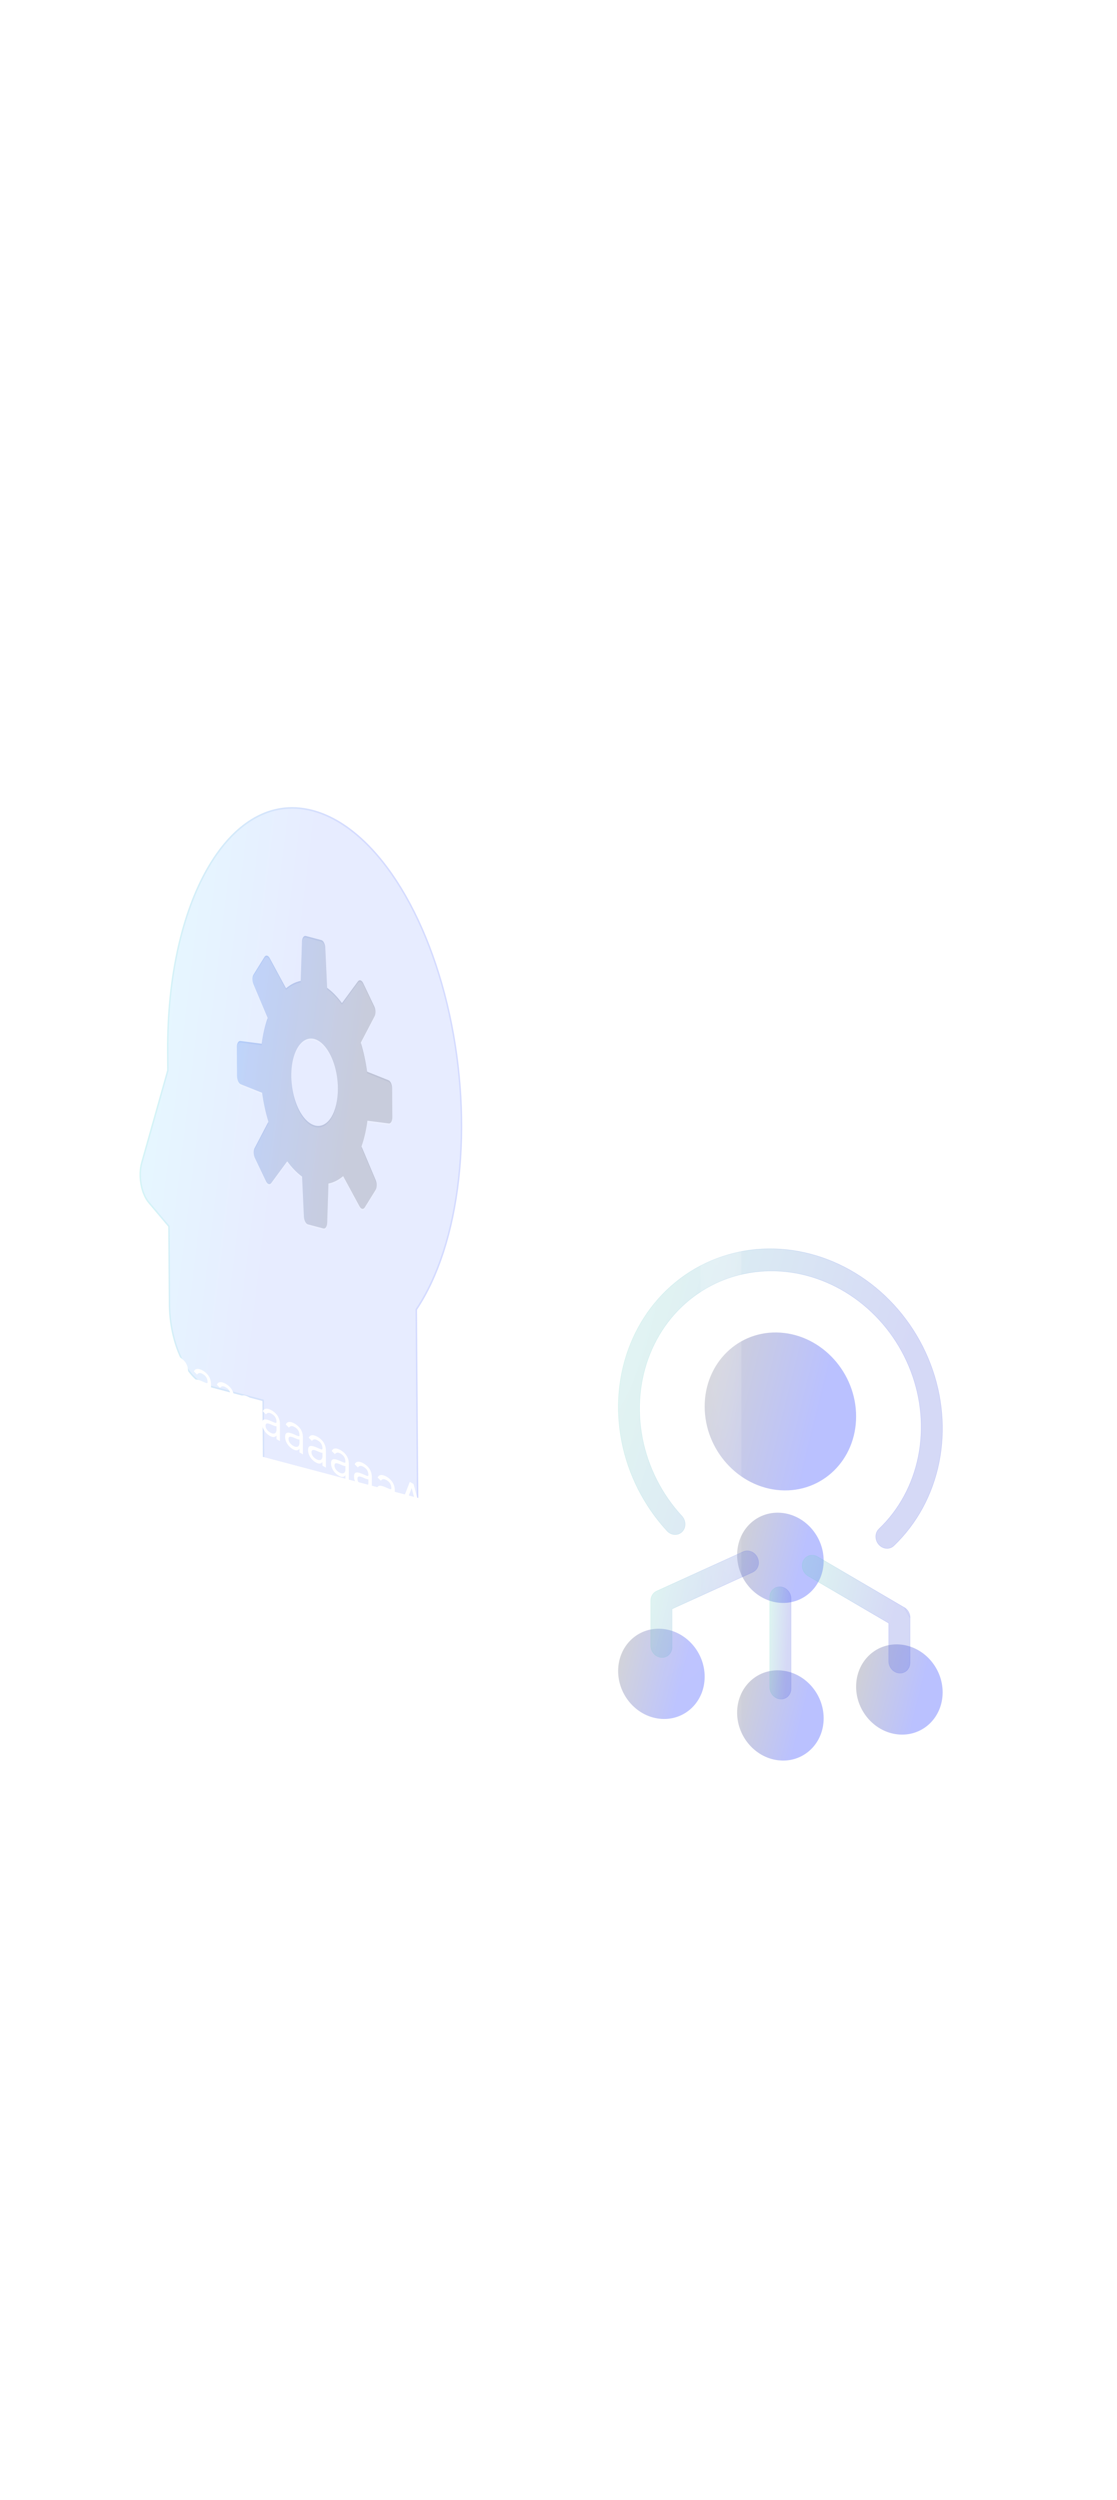 <svg width="353" height="790" viewBox="0 0 353 790" fill="none" xmlns="http://www.w3.org/2000/svg">
<g filter="url(#filter0_bi_9_723)">
<rect width="258.39" height="323.855" transform="matrix(0.866 0.5 -2.20305e-08 1 128.665 267.508)" fill="url(#paint0_radial_9_723)"/>
</g>
<g clip-path="url(#clip0_9_723)">
<path d="M246.623 470.929C259.839 471.798 270.552 461.352 270.552 447.596C270.552 433.841 259.839 421.986 246.623 421.117C233.407 420.248 222.694 430.695 222.694 444.45C222.694 458.205 233.407 470.061 246.623 470.929Z" fill="url(#paint1_linear_9_723)"/>
<path d="M246.623 506.51C254.175 507.007 260.297 501.037 260.297 493.177C260.297 485.317 254.175 478.542 246.623 478.046C239.071 477.549 232.949 483.519 232.949 491.379C232.949 499.239 239.071 506.014 246.623 506.51Z" fill="url(#paint2_linear_9_723)"/>
<path d="M246.623 556.323C254.175 556.819 260.297 550.85 260.297 542.989C260.297 535.129 254.175 528.355 246.623 527.858C239.071 527.362 232.949 533.331 232.949 541.191C232.949 549.052 239.071 555.826 246.623 556.323Z" fill="url(#paint3_linear_9_723)"/>
<path d="M209.02 543.176C216.572 543.673 222.694 537.703 222.694 529.843C222.694 521.983 216.572 515.208 209.02 514.712C201.468 514.215 195.346 520.185 195.346 528.045C195.346 535.905 201.468 542.68 209.02 543.176Z" fill="url(#paint4_linear_9_723)"/>
<path d="M284.226 548.12C291.778 548.617 297.9 542.647 297.9 534.787C297.9 526.927 291.778 520.152 284.226 519.656C276.674 519.16 270.552 525.129 270.552 532.989C270.552 540.849 276.674 547.624 284.226 548.12Z" fill="url(#paint5_linear_9_723)"/>
<g filter="url(#filter1_bi_9_723)">
<path d="M280.124 487.364C279.445 487.32 278.781 487.065 278.218 486.634C277.654 486.203 277.216 485.615 276.96 484.944C276.703 484.272 276.639 483.549 276.777 482.866C276.914 482.183 277.246 481.571 277.731 481.109C284.035 475.092 288.356 467.136 290.143 458.256C291.93 449.376 291.102 439.974 287.765 431.249C284.427 422.524 278.732 414.871 271.405 409.265C264.077 403.66 255.45 400.357 246.623 399.776C237.796 399.196 229.168 401.365 221.841 406.007C214.514 410.649 208.818 417.553 205.481 425.839C202.144 434.126 201.316 443.419 203.103 452.534C204.89 461.649 209.211 470.173 215.515 477.018C215.843 477.365 216.105 477.772 216.287 478.216C216.469 478.66 216.567 479.131 216.575 479.603C216.583 480.075 216.5 480.538 216.332 480.965C216.165 481.392 215.915 481.775 215.598 482.091C215.281 482.407 214.902 482.649 214.485 482.805C214.068 482.961 213.619 483.026 213.166 482.998C212.713 482.97 212.264 482.848 211.846 482.639C211.428 482.431 211.048 482.14 210.729 481.785C203.455 473.886 198.47 464.05 196.408 453.533C194.346 443.016 195.301 432.293 199.152 422.732C203.002 413.171 209.574 405.204 218.028 399.848C226.483 394.492 236.438 391.99 246.623 392.659C256.808 393.329 266.763 397.141 275.217 403.608C283.672 410.076 290.243 418.906 294.094 428.974C297.945 439.041 298.9 449.89 296.838 460.136C294.776 470.382 289.79 479.561 282.517 486.504C281.878 487.114 281.019 487.423 280.124 487.364Z" fill="#1D1D1D" fill-opacity="0.05"/>
<path d="M280.124 487.364C279.445 487.32 278.781 487.065 278.218 486.634C277.654 486.203 277.216 485.615 276.96 484.944C276.703 484.272 276.639 483.549 276.777 482.866C276.914 482.183 277.246 481.571 277.731 481.109C284.035 475.092 288.356 467.136 290.143 458.256C291.93 449.376 291.102 439.974 287.765 431.249C284.427 422.524 278.732 414.871 271.405 409.265C264.077 403.66 255.45 400.357 246.623 399.776C237.796 399.196 229.168 401.365 221.841 406.007C214.514 410.649 208.818 417.553 205.481 425.839C202.144 434.126 201.316 443.419 203.103 452.534C204.89 461.649 209.211 470.173 215.515 477.018C215.843 477.365 216.105 477.772 216.287 478.216C216.469 478.66 216.567 479.131 216.575 479.603C216.583 480.075 216.5 480.538 216.332 480.965C216.165 481.392 215.915 481.775 215.598 482.091C215.281 482.407 214.902 482.649 214.485 482.805C214.068 482.961 213.619 483.026 213.166 482.998C212.713 482.97 212.264 482.848 211.846 482.639C211.428 482.431 211.048 482.14 210.729 481.785C203.455 473.886 198.47 464.05 196.408 453.533C194.346 443.016 195.301 432.293 199.152 422.732C203.002 413.171 209.574 405.204 218.028 399.848C226.483 394.492 236.438 391.99 246.623 392.659C256.808 393.329 266.763 397.141 275.217 403.608C283.672 410.076 290.243 418.906 294.094 428.974C297.945 439.041 298.9 449.89 296.838 460.136C294.776 470.382 289.79 479.561 282.517 486.504C281.878 487.114 281.019 487.423 280.124 487.364Z" fill="url(#paint6_linear_9_723)" fill-opacity="0.2"/>
<path d="M215.465 477.068L215.466 477.069C215.787 477.409 216.044 477.807 216.222 478.242C216.4 478.676 216.496 479.138 216.503 479.6C216.511 480.062 216.43 480.515 216.266 480.933C216.102 481.351 215.857 481.726 215.547 482.035C215.236 482.345 214.866 482.582 214.457 482.735C214.049 482.887 213.61 482.951 213.166 482.924C212.723 482.896 212.283 482.776 211.873 482.572C211.464 482.368 211.092 482.084 210.78 481.736L210.779 481.735C203.515 473.847 198.537 464.025 196.478 453.523C194.419 443.02 195.373 432.312 199.218 422.764C203.063 413.217 209.625 405.261 218.068 399.913C226.511 394.564 236.452 392.065 246.623 392.734C256.794 393.402 266.735 397.209 275.177 403.667C283.62 410.126 290.183 418.944 294.028 428.997C297.873 439.051 298.827 449.884 296.768 460.116C294.709 470.348 289.73 479.515 282.467 486.448C281.841 487.045 281 487.347 280.124 487.29C279.459 487.246 278.809 486.997 278.258 486.575C277.706 486.153 277.277 485.577 277.026 484.92C276.774 484.263 276.712 483.555 276.846 482.886C276.981 482.217 277.306 481.618 277.781 481.165C284.095 475.138 288.423 467.17 290.213 458.276C292.003 449.381 291.173 439.964 287.831 431.225C284.488 422.486 278.784 414.82 271.445 409.206C264.105 403.592 255.464 400.283 246.623 399.702C237.781 399.121 229.14 401.293 221.801 405.943C214.462 410.592 208.758 417.507 205.415 425.807C202.072 434.107 201.243 443.415 203.033 452.544C204.823 461.674 209.151 470.211 215.465 477.068Z" stroke="url(#paint7_linear_9_723)" stroke-opacity="0.1" stroke-width="0.149"/>
</g>
<g filter="url(#filter2_bi_9_723)">
<path d="M246.623 534.974C245.716 534.915 244.847 534.483 244.206 533.773C243.565 533.064 243.205 532.135 243.205 531.192L243.205 502.727C243.205 501.784 243.565 500.902 244.206 500.277C244.847 499.652 245.716 499.334 246.623 499.394C247.53 499.454 248.399 499.886 249.04 500.595C249.681 501.304 250.042 502.233 250.042 503.177L250.042 531.641C250.042 532.585 249.681 533.466 249.04 534.091C248.399 534.716 247.53 535.034 246.623 534.974Z" fill="#1D1D1D" fill-opacity="0.05"/>
<path d="M246.623 534.974C245.716 534.915 244.847 534.483 244.206 533.773C243.565 533.064 243.205 532.135 243.205 531.192L243.205 502.727C243.205 501.784 243.565 500.902 244.206 500.277C244.847 499.652 245.716 499.334 246.623 499.394C247.53 499.454 248.399 499.886 249.04 500.595C249.681 501.304 250.042 502.233 250.042 503.177L250.042 531.641C250.042 532.585 249.681 533.466 249.04 534.091C248.399 534.716 247.53 535.034 246.623 534.974Z" fill="url(#paint8_linear_9_723)" fill-opacity="0.2"/>
<path d="M246.623 534.9C245.735 534.842 244.884 534.419 244.256 533.724C243.629 533.029 243.276 532.12 243.276 531.196L243.276 502.732C243.276 501.808 243.629 500.945 244.256 500.333C244.884 499.721 245.735 499.41 246.623 499.468C247.511 499.527 248.362 499.95 248.99 500.644C249.617 501.339 249.97 502.248 249.97 503.172L249.97 531.636C249.97 532.56 249.617 533.423 248.99 534.035C248.362 534.647 247.511 534.958 246.623 534.9Z" stroke="url(#paint9_linear_9_723)" stroke-opacity="0.1" stroke-width="0.149"/>
</g>
<g filter="url(#filter3_bi_9_723)">
<path d="M209.02 521.83C208.113 521.77 207.244 521.338 206.603 520.629C205.962 519.92 205.601 518.991 205.601 518.047L205.601 503.815C205.598 503.151 205.773 502.51 206.107 501.966C206.441 501.422 206.921 500.997 207.492 500.737L234.839 488.303C235.651 487.934 236.59 487.927 237.45 488.283C238.311 488.638 239.022 489.327 239.427 490.198C239.832 491.07 239.899 492.052 239.611 492.928C239.324 493.805 238.707 494.504 237.896 494.873L212.438 506.463L212.438 518.497C212.438 519.44 212.078 520.322 211.437 520.947C210.796 521.572 209.926 521.89 209.02 521.83Z" fill="#1D1D1D" fill-opacity="0.05"/>
<path d="M209.02 521.83C208.113 521.77 207.244 521.338 206.603 520.629C205.962 519.92 205.601 518.991 205.601 518.047L205.601 503.815C205.598 503.151 205.773 502.51 206.107 501.966C206.441 501.422 206.921 500.997 207.492 500.737L234.839 488.303C235.651 487.934 236.59 487.927 237.45 488.283C238.311 488.638 239.022 489.327 239.427 490.198C239.832 491.07 239.899 492.052 239.611 492.928C239.324 493.805 238.707 494.504 237.896 494.873L212.438 506.463L212.438 518.497C212.438 519.44 212.078 520.322 211.437 520.947C210.796 521.572 209.926 521.89 209.02 521.83Z" fill="url(#paint10_linear_9_723)" fill-opacity="0.2"/>
<path d="M205.673 503.82L205.673 503.819C205.669 503.169 205.841 502.542 206.168 502.009C206.495 501.477 206.965 501.06 207.524 500.806L207.524 500.806L234.871 488.372C234.871 488.372 234.871 488.371 234.871 488.371C235.666 488.011 236.585 488.004 237.428 488.352C238.27 488.7 238.966 489.374 239.363 490.227C239.76 491.08 239.825 492.042 239.544 492.9C239.262 493.758 238.658 494.443 237.864 494.804L237.864 494.804L212.406 506.395L212.367 506.413L212.367 506.459L212.367 518.492C212.367 519.416 212.014 520.279 211.387 520.891C210.759 521.503 209.908 521.814 209.02 521.756C208.132 521.697 207.281 521.274 206.653 520.58C206.025 519.885 205.673 518.976 205.673 518.052L205.673 503.82Z" stroke="url(#paint11_linear_9_723)" stroke-opacity="0.1" stroke-width="0.149"/>
</g>
<g filter="url(#filter4_bi_9_723)">
<path d="M284.227 526.773C283.321 526.714 282.451 526.282 281.81 525.572C281.169 524.863 280.809 523.934 280.809 522.991L280.809 510.957L255.352 496.055C254.54 495.58 253.923 494.799 253.636 493.885C253.348 492.97 253.415 491.997 253.82 491.179C254.225 490.361 254.936 489.766 255.797 489.523C256.657 489.281 257.596 489.412 258.408 489.887L285.755 505.917C286.321 506.248 286.797 506.731 287.131 507.312C287.465 507.893 287.643 508.55 287.646 509.208L287.646 523.44C287.646 524.384 287.286 525.265 286.645 525.89C286.003 526.515 285.134 526.833 284.227 526.773Z" fill="#1D1D1D" fill-opacity="0.05"/>
<path d="M284.227 526.773C283.321 526.714 282.451 526.282 281.81 525.572C281.169 524.863 280.809 523.934 280.809 522.991L280.809 510.957L255.352 496.055C254.54 495.58 253.923 494.799 253.636 493.885C253.348 492.97 253.415 491.997 253.82 491.179C254.225 490.361 254.936 489.766 255.797 489.523C256.657 489.281 257.596 489.412 258.408 489.887L285.755 505.917C286.321 506.248 286.797 506.731 287.131 507.312C287.465 507.893 287.643 508.55 287.646 509.208L287.646 523.44C287.646 524.384 287.286 525.265 286.645 525.89C286.003 526.515 285.134 526.833 284.227 526.773Z" fill="url(#paint12_linear_9_723)" fill-opacity="0.2"/>
<path d="M287.574 509.203L287.574 509.204L287.574 523.435C287.574 524.359 287.222 525.222 286.594 525.834C285.966 526.446 285.115 526.757 284.227 526.699C283.34 526.641 282.488 526.218 281.861 525.523C281.233 524.828 280.88 523.919 280.88 522.995L280.88 510.962L280.88 510.916L280.841 510.893L255.383 495.99C255.383 495.99 255.383 495.99 255.383 495.99C254.589 495.525 253.985 494.761 253.703 493.866C253.422 492.97 253.487 492.018 253.884 491.217C254.281 490.416 254.977 489.833 255.819 489.595C256.662 489.358 257.581 489.486 258.376 489.951C258.376 489.951 258.376 489.951 258.376 489.951L285.723 505.981L285.755 505.917M287.574 509.203L287.646 509.208C287.643 508.55 287.465 507.893 287.131 507.312C286.797 506.731 286.321 506.248 285.755 505.917M287.574 509.203C287.571 508.559 287.397 507.916 287.07 507.348C286.743 506.779 286.277 506.306 285.723 505.981L285.755 505.917M287.574 509.203L285.755 505.917" stroke="url(#paint13_linear_9_723)" stroke-opacity="0.1" stroke-width="0.149"/>
</g>
</g>
<path d="M187.558 563.675C187.112 563.418 186.708 563.087 186.345 562.684C185.982 562.277 185.694 561.827 185.48 561.334C185.267 560.837 185.16 560.325 185.16 559.797C185.16 559.332 185.239 559 185.398 558.803C185.557 558.602 185.769 558.496 186.034 558.484C186.299 558.471 186.592 558.517 186.913 558.621C187.236 558.723 187.561 558.844 187.887 558.983C188.314 559.166 188.661 559.318 188.926 559.44C189.194 559.56 189.39 559.614 189.512 559.604C189.637 559.595 189.699 559.49 189.699 559.289L189.699 559.247C189.699 558.726 189.576 558.249 189.329 557.818C189.085 557.388 188.714 557.03 188.217 556.743C187.701 556.445 187.297 556.342 187.004 556.434C186.711 556.525 186.505 556.684 186.386 556.912L185.361 555.897C185.544 555.51 185.789 555.267 186.094 555.168C186.402 555.068 186.737 555.068 187.1 555.168C187.466 555.267 187.826 555.418 188.18 555.623C188.406 555.753 188.665 555.934 188.958 556.167C189.254 556.397 189.539 556.687 189.814 557.036C190.091 557.386 190.322 557.806 190.505 558.296C190.688 558.786 190.779 559.353 190.779 559.997L190.779 565.344L189.699 564.721L189.699 563.622L189.644 563.59C189.571 563.724 189.449 563.842 189.278 563.944C189.107 564.046 188.88 564.086 188.596 564.063C188.313 564.04 187.967 563.911 187.558 563.675ZM187.723 562.65C188.15 562.896 188.51 563.007 188.802 562.982C189.098 562.96 189.321 562.838 189.47 562.618C189.623 562.4 189.699 562.121 189.699 561.783L189.699 560.642C189.653 560.679 189.553 560.679 189.397 560.642C189.245 560.603 189.068 560.545 188.866 560.468C188.668 560.388 188.474 560.308 188.285 560.227C188.099 560.144 187.948 560.078 187.832 560.029C187.552 559.909 187.289 559.826 187.045 559.781C186.804 559.733 186.609 559.76 186.46 559.86C186.313 559.959 186.24 560.166 186.24 560.483C186.24 560.917 186.379 561.324 186.656 561.707C186.937 562.087 187.292 562.401 187.723 562.65ZM194.818 567.866C194.373 567.609 193.969 567.279 193.606 566.876C193.243 566.469 192.954 566.019 192.741 565.526C192.527 565.029 192.421 564.517 192.421 563.988C192.421 563.523 192.5 563.192 192.659 562.995C192.817 562.794 193.029 562.688 193.295 562.675C193.56 562.663 193.853 562.709 194.173 562.813C194.496 562.915 194.821 563.036 195.148 563.175C195.575 563.358 195.921 563.51 196.186 563.632C196.455 563.751 196.65 563.806 196.772 563.796C196.897 563.787 196.96 563.682 196.96 563.481L196.96 563.439C196.96 562.918 196.836 562.441 196.589 562.01C196.345 561.58 195.974 561.222 195.477 560.934C194.962 560.637 194.557 560.534 194.265 560.625C193.972 560.717 193.766 560.876 193.647 561.104L192.622 560.089C192.805 559.702 193.049 559.459 193.354 559.36C193.662 559.26 193.998 559.26 194.361 559.36C194.727 559.459 195.087 559.61 195.441 559.814C195.666 559.945 195.926 560.126 196.218 560.359C196.514 560.589 196.8 560.879 197.074 561.228C197.352 561.578 197.582 561.998 197.765 562.488C197.948 562.977 198.04 563.545 198.04 564.189L198.04 569.536L196.96 568.913L196.96 567.814L196.905 567.782C196.832 567.916 196.71 568.034 196.539 568.136C196.368 568.238 196.141 568.278 195.857 568.255C195.573 568.232 195.227 568.102 194.818 567.866ZM194.983 566.841C195.41 567.088 195.77 567.199 196.063 567.174C196.359 567.151 196.581 567.03 196.731 566.81C196.883 566.591 196.96 566.313 196.96 565.975L196.96 564.834C196.914 564.871 196.813 564.871 196.658 564.834C196.505 564.795 196.328 564.737 196.127 564.659C195.929 564.58 195.735 564.5 195.546 564.419C195.36 564.336 195.209 564.27 195.093 564.221C194.812 564.101 194.55 564.018 194.306 563.973C194.065 563.925 193.87 563.951 193.72 564.052C193.574 564.15 193.5 564.358 193.5 564.675C193.5 565.108 193.639 565.516 193.917 565.898C194.197 566.279 194.553 566.593 194.983 566.841ZM202.079 572.058C201.633 571.801 201.229 571.471 200.866 571.068C200.503 570.661 200.215 570.211 200.001 569.718C199.788 569.221 199.681 568.709 199.681 568.18C199.681 567.715 199.76 567.384 199.919 567.187C200.078 566.986 200.29 566.88 200.555 566.867C200.82 566.855 201.113 566.901 201.434 567.005C201.757 567.107 202.082 567.227 202.408 567.367C202.835 567.55 203.181 567.702 203.447 567.824C203.715 567.943 203.911 567.998 204.033 567.987C204.158 567.979 204.22 567.874 204.22 567.673L204.22 567.631C204.22 567.109 204.097 566.633 203.85 566.202C203.606 565.772 203.235 565.413 202.738 565.126C202.222 564.829 201.818 564.726 201.525 564.817C201.232 564.909 201.026 565.068 200.907 565.295L199.882 564.281C200.065 563.893 200.309 563.65 200.615 563.552C200.923 563.451 201.258 563.451 201.621 563.552C201.987 563.65 202.347 563.802 202.701 564.006C202.927 564.137 203.186 564.318 203.479 564.55C203.775 564.781 204.06 565.071 204.335 565.42C204.612 565.77 204.842 566.19 205.026 566.68C205.209 567.169 205.3 567.736 205.3 568.381L205.3 573.728L204.22 573.104L204.22 572.005L204.165 571.974C204.092 572.108 203.97 572.226 203.799 572.328C203.628 572.43 203.401 572.47 203.117 572.447C202.834 572.424 202.488 572.294 202.079 572.058ZM202.243 571.033C202.671 571.28 203.03 571.391 203.323 571.366C203.619 571.343 203.842 571.222 203.991 571.002C204.144 570.783 204.22 570.505 204.22 570.167L204.22 569.026C204.174 569.063 204.074 569.063 203.918 569.026C203.766 568.987 203.589 568.929 203.387 568.851C203.189 568.772 202.995 568.692 202.806 568.611C202.62 568.528 202.469 568.462 202.353 568.413C202.073 568.293 201.81 568.21 201.566 568.164C201.325 568.117 201.13 568.143 200.981 568.244C200.834 568.342 200.761 568.55 200.761 568.867C200.761 569.3 200.9 569.708 201.177 570.09C201.458 570.471 201.813 570.785 202.243 571.033ZM209.339 576.25C208.894 575.993 208.49 575.663 208.127 575.26C207.764 574.853 207.475 574.403 207.262 573.91C207.048 573.413 206.942 572.9 206.942 572.372C206.942 571.907 207.021 571.576 207.18 571.379C207.338 571.178 207.55 571.071 207.816 571.059C208.081 571.047 208.374 571.093 208.694 571.196C209.017 571.299 209.342 571.419 209.669 571.558C210.096 571.742 210.442 571.894 210.707 572.015C210.976 572.135 211.171 572.19 211.293 572.179C211.418 572.17 211.481 572.066 211.481 571.865L211.481 571.823C211.481 571.301 211.357 570.825 211.11 570.393C210.866 569.964 210.495 569.605 209.998 569.318C209.483 569.021 209.078 568.917 208.786 569.009C208.493 569.101 208.287 569.26 208.168 569.487L207.143 568.473C207.326 568.085 207.57 567.842 207.875 567.744C208.183 567.643 208.519 567.643 208.882 567.744C209.248 567.842 209.608 567.994 209.962 568.198C210.187 568.328 210.447 568.51 210.739 568.742C211.035 568.973 211.321 569.263 211.595 569.611C211.873 569.962 212.103 570.382 212.286 570.872C212.469 571.361 212.561 571.928 212.561 572.573L212.561 577.92L211.481 577.296L211.481 576.197L211.426 576.166C211.353 576.299 211.231 576.417 211.06 576.52C210.889 576.622 210.662 576.661 210.378 576.639C210.094 576.616 209.748 576.486 209.339 576.25ZM209.504 575.225C209.931 575.472 210.291 575.583 210.584 575.558C210.88 575.535 211.102 575.414 211.252 575.193C211.404 574.975 211.481 574.697 211.481 574.359L211.481 573.217C211.435 573.254 211.334 573.254 211.179 573.217C211.026 573.179 210.849 573.121 210.648 573.043C210.45 572.964 210.256 572.884 210.067 572.803C209.881 572.72 209.73 572.654 209.614 572.605C209.333 572.485 209.071 572.402 208.827 572.356C208.586 572.309 208.391 572.335 208.241 572.435C208.095 572.534 208.021 572.742 208.021 573.059C208.021 573.492 208.16 573.9 208.438 574.282C208.718 574.662 209.074 574.977 209.504 575.225ZM216.6 580.442C216.154 580.185 215.75 579.855 215.387 579.451C215.024 579.045 214.736 578.595 214.522 578.101C214.309 577.605 214.202 577.092 214.202 576.564C214.202 576.099 214.281 575.768 214.44 575.571C214.599 575.37 214.811 575.263 215.076 575.251C215.341 575.239 215.634 575.284 215.955 575.388C216.278 575.49 216.603 575.611 216.929 575.75C217.356 575.933 217.702 576.086 217.968 576.207C218.236 576.327 218.432 576.382 218.554 576.371C218.679 576.362 218.741 576.257 218.741 576.057L218.741 576.014C218.741 575.493 218.618 575.017 218.371 574.585C218.126 574.155 217.756 573.797 217.259 573.51C216.743 573.212 216.339 573.109 216.046 573.201C215.753 573.292 215.547 573.452 215.428 573.679L214.403 572.665C214.586 572.277 214.83 572.034 215.135 571.935C215.444 571.835 215.779 571.835 216.142 571.935C216.508 572.034 216.868 572.186 217.222 572.39C217.448 572.52 217.707 572.702 218 572.934C218.296 573.165 218.581 573.455 218.856 573.803C219.133 574.154 219.363 574.574 219.546 575.063C219.729 575.553 219.821 576.12 219.821 576.765L219.821 582.112L218.741 581.488L218.741 580.389L218.686 580.357C218.613 580.491 218.491 580.609 218.32 580.711C218.149 580.814 217.922 580.853 217.638 580.83C217.355 580.807 217.008 580.678 216.6 580.442ZM216.764 579.417C217.192 579.664 217.551 579.775 217.844 579.75C218.14 579.727 218.363 579.605 218.512 579.385C218.665 579.167 218.741 578.889 218.741 578.55L218.741 577.409C218.695 577.446 218.595 577.446 218.439 577.409C218.287 577.371 218.11 577.312 217.908 577.235C217.71 577.156 217.516 577.076 217.327 576.994C217.141 576.912 216.99 576.846 216.874 576.796C216.594 576.677 216.331 576.594 216.087 576.548C215.846 576.5 215.651 576.527 215.502 576.627C215.355 576.726 215.282 576.934 215.282 577.251C215.282 577.684 215.421 578.092 215.698 578.474C215.979 578.854 216.334 579.169 216.764 579.417ZM223.86 584.634C223.415 584.377 223.011 584.047 222.648 583.643C222.285 583.236 221.996 582.786 221.783 582.293C221.569 581.797 221.463 581.284 221.463 580.756C221.463 580.291 221.542 579.96 221.7 579.762C221.859 579.562 222.071 579.455 222.337 579.443C222.602 579.43 222.895 579.476 223.215 579.58C223.538 579.682 223.863 579.803 224.19 579.942C224.617 580.125 224.963 580.278 225.228 580.399C225.497 580.519 225.692 580.573 225.814 580.563C225.939 580.554 226.002 580.449 226.002 580.249L226.002 580.206C226.002 579.685 225.878 579.209 225.631 578.777C225.387 578.347 225.016 577.989 224.519 577.702C224.004 577.404 223.599 577.301 223.307 577.393C223.014 577.484 222.808 577.644 222.689 577.871L221.664 576.856C221.847 576.469 222.091 576.226 222.396 576.127C222.704 576.027 223.04 576.027 223.403 576.127C223.769 576.226 224.129 576.377 224.483 576.582C224.708 576.712 224.968 576.893 225.26 577.126C225.556 577.357 225.841 577.646 226.116 577.995C226.394 578.346 226.624 578.766 226.807 579.255C226.99 579.745 227.081 580.312 227.081 580.957L227.081 586.303L226.002 585.68L226.002 584.581L225.947 584.549C225.874 584.683 225.751 584.801 225.581 584.903C225.41 585.005 225.183 585.045 224.899 585.022C224.615 584.999 224.269 584.87 223.86 584.634ZM224.025 583.609C224.452 583.855 224.812 583.966 225.105 583.942C225.401 583.919 225.623 583.797 225.773 583.577C225.925 583.359 226.002 583.08 226.002 582.742L226.002 581.601C225.956 581.638 225.855 581.638 225.7 581.601C225.547 581.562 225.37 581.504 225.169 581.427C224.971 581.347 224.777 581.267 224.588 581.186C224.402 581.104 224.251 581.038 224.135 580.988C223.854 580.868 223.592 580.786 223.348 580.74C223.107 580.692 222.912 580.719 222.762 580.819C222.616 580.918 222.542 581.126 222.542 581.443C222.542 581.876 222.681 582.284 222.959 582.666C223.239 583.046 223.595 583.361 224.025 583.609ZM231.121 588.826C230.675 588.569 230.271 588.238 229.908 587.835C229.545 587.428 229.257 586.978 229.043 586.485C228.83 585.988 228.723 585.476 228.723 584.948C228.723 584.483 228.802 584.152 228.961 583.954C229.12 583.753 229.332 583.647 229.597 583.635C229.862 583.622 230.155 583.668 230.476 583.772C230.799 583.874 231.124 583.995 231.45 584.134C231.877 584.317 232.223 584.469 232.489 584.591C232.757 584.711 232.952 584.765 233.075 584.755C233.2 584.746 233.262 584.641 233.262 584.44L233.262 584.398C233.262 583.877 233.139 583.4 232.891 582.969C232.647 582.539 232.277 582.181 231.78 581.894C231.264 581.596 230.86 581.493 230.567 581.585C230.274 581.676 230.068 581.836 229.949 582.063L228.924 581.048C229.107 580.661 229.351 580.418 229.656 580.319C229.965 580.219 230.3 580.219 230.663 580.319C231.029 580.418 231.389 580.569 231.743 580.774C231.969 580.904 232.228 581.085 232.521 581.318C232.817 581.548 233.102 581.838 233.377 582.187C233.654 582.537 233.884 582.957 234.067 583.447C234.25 583.937 234.342 584.504 234.342 585.148L234.342 590.495L233.262 589.872L233.262 588.773L233.207 588.741C233.134 588.875 233.012 588.993 232.841 589.095C232.67 589.197 232.443 589.237 232.159 589.214C231.876 589.191 231.529 589.062 231.121 588.826ZM231.285 587.801C231.712 588.047 232.072 588.158 232.365 588.134C232.661 588.111 232.884 587.989 233.033 587.769C233.186 587.551 233.262 587.272 233.262 586.934L233.262 585.793C233.216 585.83 233.116 585.83 232.96 585.793C232.808 585.754 232.631 585.696 232.429 585.619C232.231 585.539 232.037 585.459 231.848 585.378C231.662 585.295 231.511 585.229 231.395 585.18C231.115 585.06 230.852 584.978 230.608 584.932C230.367 584.884 230.172 584.911 230.023 585.011C229.876 585.11 229.803 585.317 229.803 585.634C229.803 586.068 229.942 586.475 230.219 586.858C230.5 587.238 230.855 587.552 231.285 587.801ZM240.468 594.032L239.278 593.345L242.719 584.511L243.89 585.187L247.331 597.995L246.142 597.308L243.341 586.582L243.268 586.54L240.468 594.032ZM240.907 590.059L245.702 592.827L245.702 593.99L240.907 591.221L240.907 590.059ZM251.481 603.603C250.96 603.302 250.511 602.966 250.136 602.594C249.761 602.226 249.448 601.845 249.198 601.45C248.951 601.061 248.754 600.683 248.608 600.317L249.468 600.116C249.566 600.32 249.689 600.561 249.839 600.837C249.988 601.117 250.193 601.403 250.452 601.693C250.714 601.989 251.057 602.259 251.481 602.504C252.049 602.832 252.517 602.944 252.886 602.84C253.255 602.736 253.44 602.346 253.44 601.669L253.44 600.021L253.348 599.968C253.269 600.07 253.156 600.188 253.01 600.322C252.866 600.454 252.659 600.526 252.387 600.539C252.119 600.549 251.756 600.422 251.298 600.158C250.731 599.831 250.222 599.382 249.77 598.811C249.322 598.242 248.966 597.586 248.704 596.843C248.445 596.101 248.315 595.308 248.315 594.463C248.315 593.631 248.442 592.981 248.695 592.51C248.948 592.037 249.3 591.761 249.752 591.683C250.203 591.602 250.725 591.733 251.317 592.074C251.774 592.339 252.137 592.636 252.406 592.967C252.677 593.297 252.885 593.614 253.028 593.918C253.174 594.221 253.287 594.466 253.367 594.653L253.476 594.716L253.476 593.427L254.52 594.029L254.52 602.377C254.52 603.075 254.382 603.563 254.108 603.841C253.836 604.124 253.47 604.235 253.01 604.174C252.552 604.117 252.043 603.927 251.481 603.603ZM251.445 599.123C251.878 599.373 252.244 599.47 252.543 599.413C252.842 599.357 253.069 599.159 253.225 598.819C253.38 598.479 253.458 598.01 253.458 597.411C253.458 596.826 253.382 596.266 253.229 595.731C253.077 595.195 252.851 594.714 252.552 594.288C252.253 593.862 251.884 593.522 251.445 593.269C250.987 593.004 250.606 592.918 250.301 593.01C249.999 593.103 249.772 593.331 249.619 593.694C249.47 594.058 249.395 594.515 249.395 595.065C249.395 595.629 249.471 596.171 249.624 596.692C249.779 597.212 250.008 597.682 250.31 598.103C250.615 598.522 250.993 598.862 251.445 599.123ZM259.443 605.157C258.766 604.766 258.182 604.256 257.691 603.627C257.203 602.996 256.826 602.293 256.56 601.516C256.298 600.738 256.167 599.933 256.167 599.102C256.167 598.27 256.298 597.613 256.56 597.131C256.826 596.646 257.195 596.363 257.668 596.28C258.144 596.196 258.699 596.336 259.333 596.703C259.699 596.914 260.061 597.193 260.418 597.54C260.775 597.887 261.1 598.304 261.392 598.79C261.685 599.272 261.919 599.823 262.092 600.441C262.266 601.059 262.353 601.747 262.353 602.504L262.353 603.033L256.936 599.905L256.936 598.827L261.255 601.321C261.255 600.863 261.176 600.408 261.017 599.957C260.862 599.508 260.639 599.096 260.349 598.721C260.062 598.348 259.724 598.048 259.333 597.823C258.903 597.575 258.531 597.483 258.217 597.548C257.906 597.612 257.666 597.79 257.498 598.084C257.331 598.379 257.247 598.749 257.247 599.197L257.247 599.915C257.247 600.528 257.338 601.101 257.521 601.632C257.707 602.162 257.965 602.634 258.295 603.046C258.624 603.454 259.007 603.785 259.443 604.036C259.727 604.2 259.983 604.302 260.212 604.343C260.444 604.382 260.643 604.356 260.811 604.266C260.979 604.173 261.109 604.012 261.2 603.783L262.243 604.723C262.134 605.068 261.949 605.321 261.69 605.481C261.43 605.638 261.11 605.693 260.729 605.645C260.348 605.594 259.919 605.431 259.443 605.157ZM265.076 603.357L265.076 608.239L263.996 607.616L263.996 599.5L265.039 600.103L265.039 601.371L265.131 601.424C265.295 601.107 265.546 600.92 265.881 600.864C266.217 600.804 266.65 600.927 267.181 601.233C267.656 601.508 268.073 601.861 268.43 602.293C268.787 602.721 269.064 603.219 269.263 603.788C269.461 604.353 269.56 604.981 269.56 605.672L269.56 610.828L268.48 610.205L268.48 605.133C268.48 604.495 268.337 603.916 268.05 603.394C267.763 602.87 267.37 602.463 266.869 602.174C266.525 601.975 266.217 601.883 265.945 601.899C265.677 601.917 265.465 602.046 265.309 602.288C265.154 602.529 265.076 602.885 265.076 603.357ZM274.59 605.617L274.59 606.674L270.948 604.571L270.948 603.514L274.59 605.617ZM272.009 602.183L273.089 602.806L273.089 610.541C273.089 610.893 273.133 611.183 273.222 611.41C273.313 611.636 273.429 611.819 273.569 611.96C273.713 612.099 273.864 612.214 274.022 612.306C274.141 612.375 274.239 612.424 274.315 612.454C274.392 612.48 274.453 612.501 274.498 612.517L274.718 613.764C274.645 613.754 274.543 613.726 274.411 613.682C274.28 613.642 274.114 613.563 273.913 613.447C273.608 613.271 273.309 613.023 273.016 612.702C272.726 612.383 272.485 612.013 272.293 611.593C272.104 611.173 272.009 610.728 272.009 610.256L272.009 602.183ZM281.067 611.174L280.097 610.931C280.036 610.709 279.946 610.476 279.827 610.231C279.711 609.984 279.552 609.745 279.351 609.512C279.149 609.28 278.892 609.073 278.578 608.891C278.147 608.643 277.789 608.551 277.502 608.614C277.219 608.676 277.077 608.881 277.077 609.229C277.077 609.539 277.174 609.841 277.37 610.133C277.565 610.425 277.87 610.751 278.285 611.11L279.328 612.009C279.956 612.548 280.425 613.087 280.733 613.628C281.041 614.165 281.195 614.717 281.195 615.284C281.195 615.749 281.079 616.098 280.847 616.331C280.618 616.565 280.298 616.669 279.886 616.642C279.474 616.616 278.995 616.445 278.449 616.13C277.733 615.716 277.139 615.194 276.669 614.563C276.2 613.933 275.902 613.236 275.777 612.474L276.802 612.769C276.9 613.263 277.084 613.697 277.356 614.072C277.63 614.449 277.989 614.765 278.431 615.02C278.934 615.311 279.334 615.418 279.63 615.343C279.929 615.265 280.078 615.052 280.078 614.703C280.078 614.421 279.993 614.136 279.822 613.847C279.651 613.555 279.389 613.259 279.035 612.96L277.864 611.966C277.22 611.419 276.747 610.873 276.445 610.328C276.146 609.782 275.997 609.229 275.997 608.669C275.997 608.212 276.108 607.871 276.331 607.647C276.557 607.425 276.863 607.326 277.251 607.349C277.641 607.373 278.083 607.528 278.578 607.813C279.273 608.215 279.819 608.706 280.216 609.288C280.615 609.871 280.899 610.499 281.067 611.174Z" fill="white"/>
<g filter="url(#filter5_bi_9_723)">
<rect width="14.879" height="323.855" transform="matrix(0.866 -0.5 2.20305e-08 1 223.887 272.963)" fill="url(#paint14_radial_9_723)"/>
</g>
<g filter="url(#filter6_bi_9_723)">
<rect width="14.879" height="258.269" transform="matrix(0.866 -0.5 0.866 0.5 0.214 144.016)" fill="url(#paint15_radial_9_723)"/>
</g>
<g clip-path="url(#clip1_9_723)" filter="url(#filter7_bi_9_723)">
<rect width="258.39" height="323.855" transform="matrix(0.866 0.5 -2.20305e-08 1 0.214 144.016)" fill="url(#paint16_radial_9_723)"/>
<g clip-path="url(#clip2_9_723)">
<path d="M125.249 343.83L118.495 341.131C118.066 337.976 117.397 334.886 116.508 331.963L120.859 323.642C121.059 323.26 121.162 322.726 121.147 322.147C121.131 321.568 120.999 320.988 120.776 320.523L117.262 313.161C117.04 312.696 116.745 312.381 116.435 312.278C116.125 312.175 115.824 312.292 115.593 312.605L110.543 319.468C109.082 317.464 107.502 315.836 105.856 314.638L105.278 301.973C105.249 301.394 105.106 300.823 104.875 300.375C104.645 299.926 104.346 299.632 104.037 299.552L99.129 298.252C98.818 298.168 98.52 298.306 98.295 298.638C98.07 298.97 97.935 299.472 97.916 300.041L97.513 312.446C95.877 312.769 94.314 313.558 92.875 314.788L87.704 305.231C87.467 304.794 87.164 304.517 86.854 304.456C86.545 304.395 86.253 304.555 86.037 304.903L82.612 310.427C82.395 310.776 82.27 311.288 82.263 311.861C82.255 312.434 82.366 313.024 82.572 313.514L87.062 324.163C86.207 326.623 85.575 329.368 85.186 332.308L78.444 331.431C78.136 331.395 77.849 331.578 77.642 331.945C77.436 332.312 77.323 332.835 77.328 333.41L77.392 342.523C77.395 343.1 77.516 343.688 77.731 344.167C77.946 344.646 78.238 344.981 78.549 345.103L85.303 347.802C85.732 350.957 86.401 354.047 87.289 356.97L82.938 365.295C82.739 365.677 82.637 366.211 82.652 366.788C82.668 367.366 82.799 367.945 83.021 368.41L86.535 375.772C86.757 376.236 87.053 376.552 87.362 376.655C87.672 376.758 87.973 376.641 88.205 376.328L93.254 369.465C94.715 371.47 96.295 373.097 97.942 374.295L98.519 386.956C98.548 387.535 98.691 388.107 98.921 388.556C99.152 389.006 99.451 389.301 99.761 389.381L104.669 390.681C104.98 390.765 105.278 390.626 105.503 390.293C105.728 389.96 105.863 389.458 105.881 388.887L106.285 376.487C107.92 376.164 109.483 375.375 110.922 374.145L116.093 383.701C116.33 384.139 116.634 384.416 116.943 384.477C117.253 384.538 117.545 384.378 117.761 384.03L121.186 378.506C121.402 378.157 121.526 377.646 121.534 377.074C121.541 376.502 121.431 375.913 121.226 375.424L116.736 364.77C117.59 362.309 118.222 359.564 118.612 356.625L125.354 357.502C125.662 357.538 125.948 357.355 126.155 356.988C126.362 356.621 126.474 356.098 126.469 355.523L126.406 346.41C126.403 345.833 126.281 345.245 126.067 344.766C125.852 344.287 125.56 343.952 125.249 343.83ZM101.994 358.136C100.538 357.75 99.109 356.571 97.888 354.749C96.667 352.926 95.708 350.541 95.134 347.896C94.559 345.251 94.394 342.464 94.66 339.887C94.926 337.311 95.61 335.061 96.626 333.422C97.642 331.783 98.945 330.828 100.37 330.679C101.794 330.53 103.276 331.193 104.628 332.584C105.981 333.975 107.143 336.031 107.967 338.494C108.792 340.956 109.242 343.713 109.26 346.416C109.286 350.042 108.534 353.313 107.171 355.511C105.808 357.709 103.946 358.653 101.994 358.136Z" fill="url(#paint17_linear_9_723)"/>
<g filter="url(#filter8_bi_9_723)">
<path d="M99.5 257.481C74.282 252.557 54.965 287.363 55.29 334.244L55.331 340.168L47.091 369.326C46.81 370.32 46.646 371.44 46.608 372.621C46.57 373.803 46.66 375.024 46.871 376.213C47.083 377.403 47.413 378.538 47.841 379.555C48.27 380.571 48.789 381.448 49.369 382.136L55.674 389.61L55.845 414.133C55.886 420.175 57.219 426.312 59.55 431.194C61.88 436.076 65.018 439.303 68.272 440.165L85.449 444.715L85.576 462.941L134.653 475.941L134.237 415.928C141.083 405.703 145.753 391.262 147.619 374.542C149.486 357.822 148.461 339.622 144.682 322.381C140.902 305.141 134.549 289.685 126.473 278.085C118.398 266.485 108.986 259.296 99.5 257.481Z" fill="url(#paint18_linear_9_723)" fill-opacity="0.2"/>
<path d="M99.511 257.754L99.511 257.754C108.95 259.56 118.319 266.714 126.363 278.268C134.408 289.824 140.742 305.229 144.511 322.423C148.281 339.617 149.304 357.771 147.441 374.449C145.579 391.127 140.922 405.524 134.099 415.714L134.056 415.779L134.056 415.88L134.471 475.622L85.754 462.717L85.629 444.763L85.628 444.492L85.447 444.444L68.27 439.894C65.078 439.048 61.99 435.88 59.689 431.061C57.387 426.239 56.066 420.167 56.025 414.18L55.855 389.658L55.854 389.506L55.768 389.404L49.463 381.931C48.905 381.27 48.403 380.423 47.988 379.438C47.572 378.453 47.252 377.349 47.045 376.189C46.839 375.029 46.752 373.838 46.788 372.685C46.825 371.531 46.985 370.439 47.259 369.472L47.259 369.472L55.499 340.314L55.512 340.268L55.512 340.215L55.471 334.292C55.146 287.494 74.425 252.855 99.511 257.754Z" stroke="url(#paint19_linear_9_723)" stroke-opacity="0.1" stroke-width="0.496"/>
</g>
<g filter="url(#filter9_i_9_723)">
<path d="M125.249 343.832L118.495 341.133C118.066 337.978 117.397 334.888 116.508 331.965L120.859 323.644C121.059 323.262 121.162 322.728 121.147 322.149C121.131 321.57 120.999 320.99 120.776 320.525L117.262 313.163C117.04 312.698 116.745 312.383 116.435 312.28C116.125 312.177 115.824 312.294 115.593 312.607L110.543 319.47C109.082 317.466 107.502 315.838 105.856 314.64L105.278 301.975C105.249 301.396 105.106 300.825 104.875 300.377C104.645 299.928 104.346 299.634 104.037 299.554L99.129 298.254C98.818 298.17 98.52 298.308 98.295 298.64C98.07 298.972 97.935 299.474 97.916 300.043L97.513 312.448C95.877 312.771 94.314 313.56 92.875 314.79L87.704 305.233C87.467 304.796 87.164 304.519 86.854 304.458C86.545 304.397 86.253 304.557 86.037 304.905L82.612 310.429C82.395 310.778 82.27 311.29 82.263 311.863C82.255 312.436 82.366 313.026 82.572 313.516L87.062 324.165C86.207 326.625 85.575 329.37 85.186 332.31L78.444 331.433C78.136 331.396 77.849 331.58 77.642 331.947C77.436 332.314 77.323 332.837 77.328 333.412L77.392 342.525C77.395 343.102 77.516 343.69 77.731 344.169C77.946 344.648 78.238 344.983 78.549 345.105L85.303 347.804C85.732 350.959 86.401 354.049 87.289 356.972L82.938 365.297C82.739 365.679 82.637 366.213 82.652 366.79C82.668 367.368 82.799 367.947 83.021 368.412L86.535 375.774C86.757 376.238 87.053 376.554 87.362 376.657C87.672 376.76 87.973 376.643 88.205 376.33L93.254 369.467C94.715 371.472 96.295 373.099 97.942 374.297L98.519 386.957C98.548 387.537 98.691 388.109 98.921 388.558C99.152 389.008 99.451 389.303 99.761 389.383L104.669 390.683C104.98 390.767 105.278 390.628 105.503 390.295C105.728 389.962 105.863 389.46 105.881 388.889L106.285 376.489C107.92 376.166 109.483 375.377 110.922 374.147L116.093 383.703C116.33 384.141 116.634 384.418 116.943 384.479C117.253 384.54 117.545 384.38 117.761 384.031L121.186 378.508C121.402 378.159 121.526 377.648 121.534 377.076C121.541 376.504 121.431 375.915 121.226 375.426L116.736 364.772C117.59 362.311 118.222 359.566 118.612 356.627L125.354 357.503C125.662 357.54 125.948 357.357 126.155 356.99C126.362 356.623 126.474 356.1 126.469 355.525L126.406 346.412C126.403 345.835 126.281 345.247 126.067 344.768C125.852 344.289 125.56 343.954 125.249 343.832ZM101.994 358.138C100.538 357.752 99.109 356.573 97.888 354.751C96.667 352.928 95.708 350.543 95.134 347.898C94.559 345.253 94.394 342.465 94.66 339.889C94.926 337.313 95.61 335.063 96.626 333.424C97.642 331.785 98.945 330.83 100.37 330.681C101.794 330.532 103.276 331.195 104.628 332.586C105.981 333.977 107.143 336.033 107.967 338.496C108.792 340.958 109.242 343.715 109.26 346.418C109.286 350.044 108.534 353.315 107.171 355.513C105.808 357.711 103.946 358.655 101.994 358.138Z" fill="white" fill-opacity="0.16"/>
</g>
</g>
<path d="M58.677 439.439C58.231 439.182 57.827 438.852 57.464 438.448C57.101 438.042 56.813 437.592 56.599 437.098C56.386 436.602 56.279 436.089 56.279 435.561C56.279 435.096 56.358 434.765 56.517 434.568C56.676 434.367 56.888 434.26 57.153 434.248C57.418 434.236 57.711 434.281 58.032 434.385C58.355 434.487 58.68 434.608 59.006 434.747C59.433 434.93 59.779 435.083 60.045 435.204C60.313 435.324 60.508 435.379 60.63 435.368C60.756 435.359 60.818 435.254 60.818 435.054L60.818 435.011C60.818 434.49 60.695 434.014 60.447 433.582C60.203 433.152 59.833 432.794 59.336 432.507C58.82 432.209 58.416 432.106 58.123 432.198C57.83 432.29 57.624 432.449 57.505 432.676L56.48 431.662C56.663 431.274 56.907 431.031 57.212 430.933C57.521 430.832 57.856 430.832 58.219 430.933C58.585 431.031 58.945 431.183 59.299 431.387C59.525 431.517 59.784 431.699 60.077 431.931C60.373 432.162 60.658 432.452 60.932 432.8C61.21 433.151 61.44 433.571 61.623 434.06C61.806 434.55 61.898 435.117 61.898 435.762L61.898 441.109L60.818 440.485L60.818 439.386L60.763 439.355C60.69 439.488 60.568 439.606 60.397 439.709C60.226 439.811 59.999 439.85 59.715 439.827C59.432 439.804 59.085 439.675 58.677 439.439ZM58.841 438.414C59.269 438.661 59.628 438.772 59.921 438.747C60.217 438.724 60.44 438.602 60.589 438.382C60.742 438.164 60.818 437.886 60.818 437.548L60.818 436.406C60.772 436.443 60.672 436.443 60.516 436.406C60.364 436.368 60.187 436.309 59.985 436.232C59.787 436.153 59.593 436.073 59.404 435.992C59.218 435.909 59.067 435.843 58.951 435.793C58.671 435.674 58.408 435.591 58.164 435.545C57.923 435.498 57.728 435.524 57.578 435.624C57.432 435.723 57.359 435.931 57.359 436.248C57.359 436.681 57.498 437.089 57.775 437.471C58.056 437.851 58.411 438.166 58.841 438.414ZM65.937 443.631C65.492 443.374 65.088 443.044 64.725 442.64C64.362 442.233 64.073 441.783 63.86 441.29C63.646 440.794 63.539 440.281 63.539 439.753C63.539 439.288 63.619 438.957 63.777 438.759C63.936 438.559 64.148 438.452 64.413 438.44C64.679 438.427 64.972 438.473 65.292 438.577C65.615 438.679 65.94 438.8 66.267 438.939C66.694 439.122 67.04 439.275 67.305 439.396C67.574 439.516 67.769 439.57 67.891 439.56C68.016 439.551 68.079 439.446 68.079 439.246L68.079 439.203C68.079 438.682 67.955 438.206 67.708 437.774C67.464 437.344 67.093 436.986 66.596 436.699C66.081 436.401 65.676 436.298 65.383 436.39C65.091 436.481 64.885 436.641 64.766 436.868L63.741 435.853C63.924 435.466 64.168 435.223 64.473 435.124C64.781 435.024 65.117 435.024 65.48 435.124C65.846 435.223 66.206 435.374 66.559 435.579C66.785 435.709 67.044 435.89 67.337 436.123C67.633 436.354 67.918 436.643 68.193 436.992C68.471 437.343 68.701 437.763 68.884 438.252C69.067 438.742 69.159 439.309 69.159 439.954L69.159 445.3L68.079 444.677L68.079 443.578L68.024 443.546C67.951 443.68 67.829 443.798 67.658 443.9C67.487 444.003 67.26 444.042 66.976 444.019C66.692 443.996 66.346 443.867 65.937 443.631ZM66.102 442.606C66.529 442.852 66.889 442.963 67.182 442.939C67.478 442.916 67.7 442.794 67.85 442.574C68.002 442.356 68.079 442.078 68.079 441.739L68.079 440.598C68.033 440.635 67.932 440.635 67.777 440.598C67.624 440.559 67.447 440.501 67.246 440.424C67.047 440.345 66.854 440.264 66.665 440.183C66.479 440.101 66.328 440.035 66.212 439.985C65.931 439.865 65.669 439.783 65.425 439.737C65.184 439.689 64.989 439.716 64.839 439.816C64.693 439.915 64.619 440.123 64.619 440.44C64.619 440.873 64.758 441.281 65.036 441.663C65.316 442.043 65.672 442.358 66.102 442.606ZM73.198 447.823C72.752 447.566 72.348 447.235 71.985 446.832C71.622 446.425 71.334 445.975 71.12 445.482C70.907 444.985 70.8 444.473 70.8 443.945C70.8 443.48 70.879 443.149 71.038 442.951C71.197 442.751 71.409 442.644 71.674 442.632C71.939 442.619 72.232 442.665 72.552 442.769C72.876 442.871 73.201 442.992 73.527 443.131C73.954 443.314 74.3 443.466 74.566 443.588C74.834 443.708 75.029 443.762 75.151 443.752C75.276 443.743 75.339 443.638 75.339 443.437L75.339 443.395C75.339 442.874 75.216 442.397 74.968 441.966C74.724 441.536 74.354 441.178 73.857 440.891C73.341 440.593 72.937 440.49 72.644 440.582C72.351 440.673 72.145 440.833 72.026 441.06L71.001 440.045C71.184 439.658 71.428 439.415 71.733 439.316C72.041 439.216 72.377 439.216 72.74 439.316C73.106 439.415 73.466 439.566 73.82 439.771C74.046 439.901 74.305 440.082 74.598 440.315C74.894 440.546 75.179 440.835 75.454 441.184C75.731 441.534 75.961 441.954 76.144 442.444C76.327 442.934 76.419 443.501 76.419 444.145L76.419 449.492L75.339 448.869L75.339 447.77L75.284 447.738C75.211 447.872 75.089 447.99 74.918 448.092C74.747 448.194 74.52 448.234 74.236 448.211C73.953 448.188 73.606 448.059 73.198 447.823ZM73.362 446.798C73.789 447.044 74.149 447.155 74.442 447.131C74.738 447.108 74.961 446.986 75.11 446.766C75.263 446.548 75.339 446.269 75.339 445.931L75.339 444.79C75.293 444.827 75.193 444.827 75.037 444.79C74.885 444.751 74.708 444.693 74.506 444.616C74.308 444.536 74.114 444.456 73.925 444.375C73.739 444.292 73.588 444.226 73.472 444.177C73.192 444.057 72.929 443.975 72.685 443.929C72.444 443.881 72.249 443.908 72.1 444.008C71.953 444.107 71.88 444.314 71.88 444.631C71.88 445.065 72.019 445.472 72.296 445.855C72.577 446.235 72.932 446.549 73.362 446.798ZM80.458 452.015C80.013 451.757 79.609 451.427 79.246 451.024C78.883 450.617 78.594 450.167 78.381 449.674C78.167 449.177 78.061 448.665 78.061 448.136C78.061 447.671 78.14 447.34 78.298 447.143C78.457 446.942 78.669 446.836 78.934 446.823C79.2 446.811 79.493 446.857 79.813 446.961C80.136 447.063 80.461 447.184 80.788 447.323C81.215 447.506 81.561 447.658 81.826 447.78C82.095 447.9 82.29 447.954 82.412 447.944C82.537 447.935 82.6 447.83 82.6 447.629L82.6 447.587C82.6 447.066 82.476 446.589 82.229 446.158C81.985 445.728 81.614 445.37 81.117 445.083C80.602 444.785 80.197 444.682 79.904 444.773C79.612 444.865 79.406 445.024 79.287 445.252L78.262 444.237C78.445 443.85 78.689 443.607 78.994 443.508C79.302 443.408 79.638 443.408 80.001 443.508C80.367 443.607 80.727 443.758 81.08 443.962C81.306 444.093 81.566 444.274 81.858 444.507C82.154 444.737 82.439 445.027 82.714 445.376C82.992 445.726 83.222 446.146 83.405 446.636C83.588 447.126 83.679 447.693 83.679 448.337L83.679 453.684L82.6 453.061L82.6 451.962L82.545 451.93C82.471 452.064 82.349 452.182 82.179 452.284C82.008 452.386 81.781 452.426 81.497 452.403C81.213 452.38 80.867 452.251 80.458 452.015ZM80.623 450.99C81.05 451.236 81.41 451.347 81.703 451.322C81.999 451.3 82.221 451.178 82.371 450.958C82.523 450.739 82.6 450.461 82.6 450.123L82.6 448.982C82.554 449.019 82.453 449.019 82.298 448.982C82.145 448.943 81.968 448.885 81.767 448.807C81.569 448.728 81.375 448.648 81.186 448.567C81 448.484 80.849 448.418 80.733 448.369C80.452 448.249 80.19 448.166 79.946 448.121C79.705 448.073 79.509 448.099 79.36 448.2C79.213 448.298 79.14 448.506 79.14 448.823C79.14 449.257 79.279 449.664 79.557 450.046C79.837 450.427 80.193 450.741 80.623 450.99ZM87.719 456.206C87.273 455.949 86.869 455.619 86.506 455.216C86.143 454.809 85.855 454.359 85.641 453.866C85.428 453.369 85.321 452.857 85.321 452.328C85.321 451.863 85.4 451.532 85.559 451.335C85.718 451.134 85.93 451.028 86.195 451.015C86.46 451.003 86.753 451.049 87.073 451.153C87.397 451.255 87.722 451.375 88.048 451.515C88.475 451.698 88.821 451.85 89.087 451.972C89.355 452.091 89.55 452.146 89.672 452.135C89.797 452.127 89.86 452.022 89.86 451.821L89.86 451.779C89.86 451.257 89.737 450.781 89.489 450.35C89.245 449.92 88.875 449.561 88.377 449.274C87.862 448.977 87.458 448.874 87.165 448.965C86.872 449.057 86.666 449.216 86.547 449.443L85.522 448.429C85.705 448.042 85.949 447.799 86.254 447.7C86.562 447.6 86.898 447.6 87.261 447.7C87.627 447.799 87.987 447.95 88.341 448.154C88.567 448.285 88.826 448.466 89.119 448.698C89.415 448.929 89.7 449.219 89.974 449.568C90.252 449.918 90.482 450.338 90.665 450.828C90.848 451.317 90.94 451.884 90.94 452.529L90.94 457.876L89.86 457.253L89.86 456.154L89.805 456.122C89.732 456.256 89.61 456.374 89.439 456.476C89.268 456.578 89.041 456.618 88.757 456.595C88.474 456.572 88.127 456.442 87.719 456.206ZM87.883 455.181C88.31 455.428 88.67 455.539 88.963 455.514C89.259 455.491 89.482 455.37 89.631 455.15C89.784 454.931 89.86 454.653 89.86 454.315L89.86 453.174C89.814 453.211 89.714 453.211 89.558 453.174C89.406 453.135 89.229 453.077 89.027 452.999C88.829 452.92 88.635 452.84 88.446 452.759C88.26 452.676 88.109 452.61 87.993 452.561C87.713 452.441 87.45 452.358 87.206 452.312C86.965 452.265 86.77 452.291 86.621 452.392C86.474 452.49 86.401 452.698 86.401 453.015C86.401 453.448 86.54 453.856 86.817 454.238C87.098 454.619 87.453 454.933 87.883 455.181ZM94.979 460.398C94.534 460.141 94.129 459.811 93.766 459.408C93.403 459.001 93.115 458.551 92.902 458.058C92.688 457.561 92.581 457.048 92.581 456.52C92.581 456.055 92.661 455.724 92.819 455.527C92.978 455.326 93.19 455.219 93.455 455.207C93.721 455.195 94.014 455.241 94.334 455.345C94.657 455.447 94.982 455.567 95.309 455.706C95.736 455.89 96.082 456.042 96.347 456.163C96.616 456.283 96.811 456.338 96.933 456.327C97.058 456.318 97.121 456.214 97.121 456.013L97.121 455.971C97.121 455.449 96.997 454.973 96.75 454.541C96.506 454.112 96.135 453.753 95.638 453.466C95.123 453.169 94.718 453.066 94.425 453.157C94.133 453.249 93.927 453.408 93.808 453.635L92.783 452.621C92.966 452.233 93.21 451.99 93.515 451.892C93.823 451.791 94.159 451.791 94.522 451.892C94.888 451.99 95.248 452.142 95.601 452.346C95.827 452.476 96.086 452.658 96.379 452.89C96.675 453.121 96.96 453.411 97.235 453.759C97.513 454.11 97.743 454.53 97.926 455.02C98.109 455.509 98.2 456.076 98.2 456.721L98.2 462.068L97.121 461.444L97.121 460.345L97.066 460.314C96.992 460.448 96.87 460.566 96.7 460.668C96.529 460.77 96.302 460.809 96.018 460.787C95.734 460.764 95.388 460.634 94.979 460.398ZM95.144 459.373C95.571 459.62 95.931 459.731 96.224 459.706C96.52 459.683 96.742 459.562 96.892 459.342C97.044 459.123 97.121 458.845 97.121 458.507L97.121 457.365C97.075 457.402 96.974 457.402 96.819 457.365C96.666 457.327 96.489 457.269 96.288 457.191C96.09 457.112 95.896 457.032 95.707 456.951C95.521 456.868 95.37 456.802 95.254 456.753C94.973 456.633 94.711 456.55 94.467 456.504C94.226 456.457 94.03 456.483 93.881 456.584C93.734 456.682 93.661 456.89 93.661 457.207C93.661 457.64 93.8 458.048 94.078 458.43C94.358 458.811 94.714 459.125 95.144 459.373ZM102.24 464.59C101.794 464.333 101.39 464.003 101.027 463.599C100.664 463.193 100.376 462.743 100.162 462.249C99.949 461.753 99.842 461.24 99.842 460.712C99.842 460.247 99.921 459.916 100.08 459.719C100.238 459.518 100.45 459.411 100.716 459.399C100.981 459.387 101.274 459.432 101.594 459.536C101.918 459.639 102.243 459.759 102.569 459.898C102.996 460.081 103.342 460.234 103.608 460.355C103.876 460.475 104.071 460.53 104.193 460.519C104.318 460.51 104.381 460.406 104.381 460.205L104.381 460.162C104.381 459.641 104.257 459.165 104.01 458.733C103.766 458.304 103.396 457.945 102.898 457.658C102.383 457.36 101.979 457.257 101.686 457.349C101.393 457.441 101.187 457.6 101.068 457.827L100.043 456.813C100.226 456.425 100.47 456.182 100.775 456.084C101.083 455.983 101.419 455.983 101.782 456.084C102.148 456.182 102.508 456.334 102.862 456.538C103.088 456.668 103.347 456.85 103.64 457.082C103.936 457.313 104.221 457.603 104.495 457.951C104.773 458.302 105.003 458.722 105.186 459.211C105.369 459.701 105.461 460.268 105.461 460.913L105.461 466.26L104.381 465.636L104.381 464.537L104.326 464.506C104.253 464.639 104.131 464.757 103.96 464.86C103.789 464.962 103.562 465.001 103.278 464.978C102.995 464.956 102.648 464.826 102.24 464.59ZM102.404 463.565C102.831 463.812 103.191 463.923 103.484 463.898C103.78 463.875 104.003 463.754 104.152 463.533C104.305 463.315 104.381 463.037 104.381 462.699L104.381 461.557C104.335 461.594 104.235 461.594 104.079 461.557C103.926 461.519 103.75 461.46 103.548 461.383C103.35 461.304 103.156 461.224 102.967 461.143C102.781 461.06 102.63 460.994 102.514 460.944C102.233 460.825 101.971 460.742 101.727 460.696C101.486 460.649 101.291 460.675 101.141 460.775C100.995 460.874 100.922 461.082 100.922 461.399C100.922 461.832 101.061 462.24 101.338 462.622C101.619 463.002 101.974 463.317 102.404 463.565ZM109.5 468.782C109.055 468.525 108.651 468.195 108.288 467.791C107.925 467.384 107.636 466.934 107.423 466.441C107.209 465.945 107.102 465.432 107.102 464.904C107.102 464.439 107.182 464.108 107.34 463.911C107.499 463.71 107.711 463.603 107.976 463.591C108.242 463.579 108.535 463.624 108.855 463.728C109.178 463.83 109.503 463.951 109.83 464.09C110.257 464.273 110.603 464.426 110.868 464.547C111.137 464.667 111.332 464.722 111.454 464.711C111.579 464.702 111.641 464.597 111.641 464.397L111.641 464.354C111.641 463.833 111.518 463.357 111.271 462.925C111.027 462.495 110.656 462.137 110.159 461.85C109.643 461.552 109.239 461.449 108.946 461.541C108.654 461.632 108.448 461.792 108.329 462.019L107.304 461.005C107.487 460.617 107.731 460.374 108.036 460.275C108.344 460.175 108.679 460.175 109.043 460.275C109.409 460.374 109.769 460.526 110.122 460.73C110.348 460.86 110.607 461.042 110.9 461.274C111.196 461.505 111.481 461.794 111.756 462.143C112.033 462.494 112.264 462.914 112.447 463.403C112.63 463.893 112.721 464.46 112.721 465.105L112.721 470.452L111.641 469.828L111.641 468.729L111.587 468.697C111.513 468.831 111.391 468.949 111.221 469.051C111.05 469.154 110.822 469.193 110.539 469.17C110.255 469.147 109.909 469.018 109.5 468.782ZM109.665 467.757C110.092 468.004 110.452 468.114 110.745 468.09C111.041 468.067 111.263 467.945 111.413 467.725C111.565 467.507 111.641 467.229 111.641 466.89L111.641 465.749C111.596 465.786 111.495 465.786 111.339 465.749C111.187 465.71 111.01 465.652 110.809 465.575C110.61 465.496 110.417 465.415 110.228 465.334C110.042 465.252 109.891 465.186 109.775 465.136C109.494 465.017 109.232 464.934 108.988 464.888C108.747 464.84 108.551 464.867 108.402 464.967C108.255 465.066 108.182 465.274 108.182 465.591C108.182 466.024 108.321 466.432 108.599 466.814C108.879 467.194 109.235 467.509 109.665 467.757ZM116.761 472.974C116.315 472.717 115.911 472.386 115.548 471.983C115.185 471.576 114.897 471.126 114.683 470.633C114.47 470.137 114.363 469.624 114.363 469.096C114.363 468.631 114.442 468.3 114.601 468.102C114.759 467.902 114.971 467.795 115.237 467.783C115.502 467.77 115.795 467.816 116.115 467.92C116.439 468.022 116.764 468.143 117.09 468.282C117.517 468.465 117.863 468.617 118.129 468.739C118.397 468.859 118.592 468.913 118.714 468.903C118.839 468.894 118.902 468.789 118.902 468.588L118.902 468.546C118.902 468.025 118.778 467.548 118.531 467.117C118.287 466.687 117.917 466.329 117.419 466.042C116.904 465.744 116.5 465.641 116.207 465.733C115.914 465.824 115.708 465.984 115.589 466.211L114.564 465.196C114.747 464.809 114.991 464.566 115.296 464.467C115.604 464.367 115.94 464.367 116.303 464.467C116.669 464.566 117.029 464.717 117.383 464.922C117.609 465.052 117.868 465.233 118.161 465.466C118.457 465.697 118.742 465.986 119.016 466.335C119.294 466.685 119.524 467.106 119.707 467.595C119.89 468.085 119.982 468.652 119.982 469.296L119.982 474.643L118.902 474.02L118.902 472.921L118.847 472.889C118.774 473.023 118.652 473.141 118.481 473.243C118.31 473.345 118.083 473.385 117.799 473.362C117.516 473.339 117.169 473.21 116.761 472.974ZM116.925 471.949C117.352 472.195 117.712 472.306 118.005 472.282C118.301 472.259 118.524 472.137 118.673 471.917C118.826 471.699 118.902 471.42 118.902 471.082L118.902 469.941C118.856 469.978 118.756 469.978 118.6 469.941C118.447 469.902 118.271 469.844 118.069 469.767C117.871 469.687 117.677 469.607 117.488 469.526C117.302 469.443 117.151 469.377 117.035 469.328C116.754 469.208 116.492 469.126 116.248 469.08C116.007 469.032 115.812 469.059 115.662 469.159C115.516 469.258 115.443 469.466 115.443 469.783C115.443 470.216 115.582 470.623 115.859 471.006C116.14 471.386 116.495 471.7 116.925 471.949ZM124.021 477.166C123.576 476.908 123.171 476.578 122.808 476.175C122.445 475.768 122.157 475.318 121.944 474.825C121.73 474.328 121.623 473.816 121.623 473.287C121.623 472.823 121.703 472.491 121.861 472.294C122.02 472.093 122.232 471.987 122.497 471.975C122.763 471.962 123.056 472.008 123.376 472.112C123.699 472.214 124.024 472.335 124.35 472.474C124.778 472.657 125.124 472.809 125.389 472.931C125.658 473.051 125.853 473.105 125.975 473.095C126.1 473.086 126.162 472.981 126.162 472.78L126.162 472.738C126.162 472.217 126.039 471.74 125.792 471.309C125.548 470.879 125.177 470.521 124.68 470.234C124.164 469.936 123.76 469.833 123.467 469.925C123.175 470.016 122.969 470.175 122.85 470.403L121.825 469.388C122.008 469.001 122.252 468.758 122.557 468.659C122.865 468.559 123.2 468.559 123.563 468.659C123.93 468.758 124.289 468.909 124.643 469.113C124.869 469.244 125.128 469.425 125.421 469.658C125.717 469.888 126.002 470.178 126.277 470.527C126.554 470.877 126.785 471.297 126.968 471.787C127.151 472.277 127.242 472.844 127.242 473.488L127.242 478.835L126.162 478.212L126.162 477.113L126.108 477.081C126.034 477.215 125.912 477.333 125.741 477.435C125.571 477.537 125.343 477.577 125.06 477.554C124.776 477.531 124.43 477.402 124.021 477.166ZM124.186 476.141C124.613 476.387 124.973 476.498 125.266 476.473C125.562 476.451 125.784 476.329 125.934 476.109C126.086 475.891 126.162 475.612 126.162 475.274L126.162 474.133C126.117 474.17 126.016 474.17 125.86 474.133C125.708 474.094 125.531 474.036 125.33 473.959C125.131 473.879 124.938 473.799 124.749 473.718C124.562 473.635 124.411 473.569 124.296 473.52C124.015 473.4 123.753 473.317 123.509 473.272C123.268 473.224 123.072 473.251 122.923 473.351C122.776 473.45 122.703 473.657 122.703 473.974C122.703 474.408 122.842 474.815 123.12 475.198C123.4 475.578 123.756 475.892 124.186 476.141ZM129.744 480.28L128.554 479.593L131.995 470.759L133.167 471.435L136.608 484.242L135.418 483.555L132.618 472.83L132.544 472.788L129.744 480.28ZM130.183 476.306L134.979 479.075L134.979 480.237L130.183 477.469L130.183 476.306ZM140.758 489.851C140.236 489.55 139.788 489.213 139.413 488.842C139.037 488.474 138.725 488.092 138.475 487.698C138.227 487.309 138.031 486.931 137.884 486.564L138.744 486.364C138.842 486.568 138.966 486.808 139.115 487.085C139.265 487.365 139.469 487.65 139.728 487.941C139.991 488.237 140.334 488.507 140.758 488.752C141.325 489.079 141.793 489.191 142.163 489.087C142.532 488.983 142.716 488.593 142.716 487.917L142.716 486.269L142.625 486.216C142.545 486.318 142.432 486.436 142.286 486.57C142.143 486.702 141.935 486.774 141.664 486.786C141.395 486.797 141.032 486.67 140.575 486.406C140.007 486.078 139.498 485.629 139.046 485.059C138.598 484.49 138.243 483.834 137.98 483.09C137.721 482.349 137.591 481.556 137.591 480.71C137.591 479.879 137.718 479.228 137.971 478.758C138.224 478.284 138.577 478.009 139.028 477.931C139.48 477.85 140.001 477.98 140.593 478.322C141.051 478.586 141.414 478.884 141.682 479.215C141.954 479.544 142.161 479.861 142.304 480.166C142.451 480.469 142.564 480.714 142.643 480.9L142.753 480.964L142.753 479.675L143.796 480.277L143.796 488.625C143.796 489.322 143.659 489.81 143.384 490.089C143.113 490.372 142.747 490.483 142.286 490.421C141.829 490.365 141.319 490.175 140.758 489.851ZM140.721 485.37C141.154 485.62 141.52 485.717 141.819 485.661C142.118 485.605 142.346 485.406 142.501 485.067C142.657 484.727 142.734 484.257 142.734 483.658C142.734 483.074 142.658 482.514 142.506 481.978C142.353 481.443 142.127 480.962 141.829 480.536C141.53 480.11 141.16 479.77 140.721 479.516C140.264 479.252 139.882 479.166 139.577 479.257C139.275 479.351 139.048 479.579 138.895 479.941C138.746 480.306 138.671 480.763 138.671 481.313C138.671 481.876 138.748 482.419 138.9 482.94C139.056 483.459 139.284 483.93 139.586 484.351C139.891 484.77 140.27 485.11 140.721 485.37ZM148.719 491.404C148.042 491.013 147.458 490.503 146.967 489.875C146.479 489.244 146.102 488.54 145.837 487.764C145.574 486.985 145.443 486.18 145.443 485.349C145.443 484.518 145.574 483.861 145.837 483.378C146.102 482.894 146.471 482.611 146.944 482.528C147.42 482.443 147.975 482.584 148.61 482.95C148.976 483.162 149.337 483.441 149.694 483.788C150.051 484.135 150.376 484.551 150.669 485.037C150.962 485.52 151.195 486.07 151.369 486.689C151.543 487.307 151.63 487.995 151.63 488.752L151.63 489.28L146.212 486.152L146.212 485.074L150.531 487.568C150.531 487.11 150.452 486.656 150.294 486.205C150.138 485.756 149.915 485.344 149.625 484.969C149.339 484.595 149 484.296 148.61 484.071C148.18 483.822 147.807 483.731 147.493 483.796C147.182 483.859 146.943 484.038 146.775 484.332C146.607 484.626 146.523 484.997 146.523 485.444L146.523 486.163C146.523 486.776 146.615 487.348 146.798 487.88C146.984 488.41 147.242 488.881 147.571 489.293C147.9 489.702 148.283 490.032 148.719 490.284C149.003 490.448 149.259 490.55 149.488 490.59C149.72 490.629 149.92 490.604 150.088 490.514C150.255 490.421 150.385 490.259 150.477 490.03L151.52 490.971C151.41 491.316 151.225 491.569 150.966 491.729C150.707 491.886 150.387 491.94 150.005 491.893C149.624 491.842 149.195 491.679 148.719 491.404ZM154.352 489.605L154.352 494.487L153.272 493.864L153.272 485.748L154.316 486.35L154.316 487.618L154.407 487.671C154.572 487.354 154.822 487.168 155.158 487.111C155.493 487.051 155.926 487.175 156.457 487.481C156.933 487.756 157.349 488.109 157.706 488.54C158.063 488.968 158.341 489.467 158.539 490.036C158.737 490.601 158.836 491.229 158.836 491.919L158.836 497.076L157.756 496.453L157.756 491.38C157.756 490.743 157.613 490.163 157.326 489.642C157.04 489.117 156.646 488.71 156.146 488.422C155.801 488.223 155.493 488.131 155.222 488.147C154.953 488.164 154.741 488.294 154.586 488.535C154.43 488.776 154.352 489.133 154.352 489.605ZM163.866 491.864L163.866 492.921L160.224 490.818L160.224 489.762L163.866 491.864ZM161.285 488.43L162.365 489.054L162.365 496.789C162.365 497.141 162.41 497.431 162.498 497.658C162.59 497.883 162.705 498.067 162.846 498.207C162.989 498.347 163.14 498.462 163.299 498.553C163.418 498.622 163.515 498.671 163.592 498.701C163.668 498.728 163.729 498.749 163.775 498.765L163.994 500.012C163.921 500.001 163.819 499.974 163.688 499.93C163.557 499.889 163.39 499.811 163.189 499.695C162.884 499.519 162.585 499.27 162.292 498.95C162.002 498.631 161.761 498.261 161.569 497.84C161.38 497.421 161.285 496.975 161.285 496.503L161.285 488.43Z" fill="white"/>
</g>
<defs>
<filter id="filter0_bi_9_723" x="107.835" y="246.678" width="265.432" height="494.71" filterUnits="userSpaceOnUse" color-interpolation-filters="sRGB">
<feFlood flood-opacity="0" result="BackgroundImageFix"/>
<feGaussianBlur in="BackgroundImageFix" stdDeviation="10.415"/>
<feComposite in2="SourceAlpha" operator="in" result="effect1_backgroundBlur_9_723"/>
<feBlend mode="normal" in="SourceGraphic" in2="effect1_backgroundBlur_9_723" result="shape"/>
<feColorMatrix in="SourceAlpha" type="matrix" values="0 0 0 0 0 0 0 0 0 0 0 0 0 0 0 0 0 0 127 0" result="hardAlpha"/>
<feOffset dx="-2.48" dy="-2.48"/>
<feGaussianBlur stdDeviation="61.994"/>
<feComposite in2="hardAlpha" operator="arithmetic" k2="-1" k3="1"/>
<feColorMatrix type="matrix" values="0 0 0 0 1 0 0 0 0 1 0 0 0 0 1 0 0 0 0.02 0"/>
<feBlend mode="normal" in2="shape" result="effect2_innerShadow_9_723"/>
</filter>
<filter id="filter1_bi_9_723" x="189.346" y="386.553" width="114.554" height="106.818" filterUnits="userSpaceOnUse" color-interpolation-filters="sRGB">
<feFlood flood-opacity="0" result="BackgroundImageFix"/>
<feGaussianBlur in="BackgroundImageFix" stdDeviation="3"/>
<feComposite in2="SourceAlpha" operator="in" result="effect1_backgroundBlur_9_723"/>
<feBlend mode="normal" in="SourceGraphic" in2="effect1_backgroundBlur_9_723" result="shape"/>
<feColorMatrix in="SourceAlpha" type="matrix" values="0 0 0 0 0 0 0 0 0 0 0 0 0 0 0 0 0 0 127 0" result="hardAlpha"/>
<feOffset dy="2"/>
<feGaussianBlur stdDeviation="1.5"/>
<feComposite in2="hardAlpha" operator="arithmetic" k2="-1" k3="1"/>
<feColorMatrix type="matrix" values="0 0 0 0 1 0 0 0 0 1 0 0 0 0 1 0 0 0 0.15 0"/>
<feBlend mode="normal" in2="shape" result="effect2_innerShadow_9_723"/>
</filter>
<filter id="filter2_bi_9_723" x="237.205" y="493.387" width="18.837" height="47.595" filterUnits="userSpaceOnUse" color-interpolation-filters="sRGB">
<feFlood flood-opacity="0" result="BackgroundImageFix"/>
<feGaussianBlur in="BackgroundImageFix" stdDeviation="3"/>
<feComposite in2="SourceAlpha" operator="in" result="effect1_backgroundBlur_9_723"/>
<feBlend mode="normal" in="SourceGraphic" in2="effect1_backgroundBlur_9_723" result="shape"/>
<feColorMatrix in="SourceAlpha" type="matrix" values="0 0 0 0 0 0 0 0 0 0 0 0 0 0 0 0 0 0 127 0" result="hardAlpha"/>
<feOffset dy="2"/>
<feGaussianBlur stdDeviation="1.5"/>
<feComposite in2="hardAlpha" operator="arithmetic" k2="-1" k3="1"/>
<feColorMatrix type="matrix" values="0 0 0 0 1 0 0 0 0 1 0 0 0 0 1 0 0 0 0.15 0"/>
<feBlend mode="normal" in2="shape" result="effect2_innerShadow_9_723"/>
</filter>
<filter id="filter3_bi_9_723" x="199.601" y="482.021" width="46.186" height="45.816" filterUnits="userSpaceOnUse" color-interpolation-filters="sRGB">
<feFlood flood-opacity="0" result="BackgroundImageFix"/>
<feGaussianBlur in="BackgroundImageFix" stdDeviation="3"/>
<feComposite in2="SourceAlpha" operator="in" result="effect1_backgroundBlur_9_723"/>
<feBlend mode="normal" in="SourceGraphic" in2="effect1_backgroundBlur_9_723" result="shape"/>
<feColorMatrix in="SourceAlpha" type="matrix" values="0 0 0 0 0 0 0 0 0 0 0 0 0 0 0 0 0 0 127 0" result="hardAlpha"/>
<feOffset dy="2"/>
<feGaussianBlur stdDeviation="1.5"/>
<feComposite in2="hardAlpha" operator="arithmetic" k2="-1" k3="1"/>
<feColorMatrix type="matrix" values="0 0 0 0 1 0 0 0 0 1 0 0 0 0 1 0 0 0 0.15 0"/>
<feBlend mode="normal" in2="shape" result="effect2_innerShadow_9_723"/>
</filter>
<filter id="filter4_bi_9_723" x="247.46" y="483.404" width="46.186" height="49.376" filterUnits="userSpaceOnUse" color-interpolation-filters="sRGB">
<feFlood flood-opacity="0" result="BackgroundImageFix"/>
<feGaussianBlur in="BackgroundImageFix" stdDeviation="3"/>
<feComposite in2="SourceAlpha" operator="in" result="effect1_backgroundBlur_9_723"/>
<feBlend mode="normal" in="SourceGraphic" in2="effect1_backgroundBlur_9_723" result="shape"/>
<feColorMatrix in="SourceAlpha" type="matrix" values="0 0 0 0 0 0 0 0 0 0 0 0 0 0 0 0 0 0 127 0" result="hardAlpha"/>
<feOffset dy="2"/>
<feGaussianBlur stdDeviation="1.5"/>
<feComposite in2="hardAlpha" operator="arithmetic" k2="-1" k3="1"/>
<feColorMatrix type="matrix" values="0 0 0 0 1 0 0 0 0 1 0 0 0 0 1 0 0 0 0.15 0"/>
<feBlend mode="normal" in2="shape" result="effect2_innerShadow_9_723"/>
</filter>
<filter id="filter5_bi_9_723" x="203.058" y="244.694" width="54.545" height="372.954" filterUnits="userSpaceOnUse" color-interpolation-filters="sRGB">
<feFlood flood-opacity="0" result="BackgroundImageFix"/>
<feGaussianBlur in="BackgroundImageFix" stdDeviation="10.415"/>
<feComposite in2="SourceAlpha" operator="in" result="effect1_backgroundBlur_9_723"/>
<feBlend mode="normal" in="SourceGraphic" in2="effect1_backgroundBlur_9_723" result="shape"/>
<feColorMatrix in="SourceAlpha" type="matrix" values="0 0 0 0 0 0 0 0 0 0 0 0 0 0 0 0 0 0 127 0" result="hardAlpha"/>
<feOffset dx="-2.48" dy="-2.48"/>
<feGaussianBlur stdDeviation="61.994"/>
<feComposite in2="hardAlpha" operator="arithmetic" k2="-1" k3="1"/>
<feColorMatrix type="matrix" values="0 0 0 0 1 0 0 0 0 1 0 0 0 0 1 0 0 0 0.02 0"/>
<feBlend mode="normal" in2="shape" result="effect2_innerShadow_9_723"/>
</filter>
<filter id="filter6_bi_9_723" x="-20.616" y="115.747" width="278.213" height="178.234" filterUnits="userSpaceOnUse" color-interpolation-filters="sRGB">
<feFlood flood-opacity="0" result="BackgroundImageFix"/>
<feGaussianBlur in="BackgroundImageFix" stdDeviation="10.415"/>
<feComposite in2="SourceAlpha" operator="in" result="effect1_backgroundBlur_9_723"/>
<feBlend mode="normal" in="SourceGraphic" in2="effect1_backgroundBlur_9_723" result="shape"/>
<feColorMatrix in="SourceAlpha" type="matrix" values="0 0 0 0 0 0 0 0 0 0 0 0 0 0 0 0 0 0 127 0" result="hardAlpha"/>
<feOffset dx="-2.48" dy="-2.48"/>
<feGaussianBlur stdDeviation="61.994"/>
<feComposite in2="hardAlpha" operator="arithmetic" k2="-1" k3="1"/>
<feColorMatrix type="matrix" values="0 0 0 0 1 0 0 0 0 1 0 0 0 0 1 0 0 0 0.02 0"/>
<feBlend mode="normal" in2="shape" result="effect2_innerShadow_9_723"/>
</filter>
<filter id="filter7_bi_9_723" x="-20.616" y="123.186" width="265.432" height="494.71" filterUnits="userSpaceOnUse" color-interpolation-filters="sRGB">
<feFlood flood-opacity="0" result="BackgroundImageFix"/>
<feGaussianBlur in="BackgroundImageFix" stdDeviation="10.415"/>
<feComposite in2="SourceAlpha" operator="in" result="effect1_backgroundBlur_9_723"/>
<feBlend mode="normal" in="SourceGraphic" in2="effect1_backgroundBlur_9_723" result="shape"/>
<feColorMatrix in="SourceAlpha" type="matrix" values="0 0 0 0 0 0 0 0 0 0 0 0 0 0 0 0 0 0 127 0" result="hardAlpha"/>
<feOffset dx="-2.48" dy="-2.48"/>
<feGaussianBlur stdDeviation="61.994"/>
<feComposite in2="hardAlpha" operator="arithmetic" k2="-1" k3="1"/>
<feColorMatrix type="matrix" values="0 0 0 0 1 0 0 0 0 1 0 0 0 0 1 0 0 0 0.02 0"/>
<feBlend mode="normal" in2="shape" result="effect2_innerShadow_9_723"/>
</filter>
<filter id="filter8_bi_9_723" x="43.6" y="254.017" width="107.928" height="224.924" filterUnits="userSpaceOnUse" color-interpolation-filters="sRGB">
<feFlood flood-opacity="0" result="BackgroundImageFix"/>
<feGaussianBlur in="BackgroundImageFix" stdDeviation="1.5"/>
<feComposite in2="SourceAlpha" operator="in" result="effect1_backgroundBlur_9_723"/>
<feBlend mode="normal" in="SourceGraphic" in2="effect1_backgroundBlur_9_723" result="shape"/>
<feColorMatrix in="SourceAlpha" type="matrix" values="0 0 0 0 0 0 0 0 0 0 0 0 0 0 0 0 0 0 127 0" result="hardAlpha"/>
<feOffset dy="0.5"/>
<feGaussianBlur stdDeviation="1"/>
<feComposite in2="hardAlpha" operator="arithmetic" k2="-1" k3="1"/>
<feColorMatrix type="matrix" values="0 0 0 0 1 0 0 0 0 1 0 0 0 0 1 0 0 0 0.4 0"/>
<feBlend mode="normal" in2="shape" result="effect2_innerShadow_9_723"/>
</filter>
<filter id="filter9_i_9_723" x="77.328" y="298.23" width="49.141" height="92.977" filterUnits="userSpaceOnUse" color-interpolation-filters="sRGB">
<feFlood flood-opacity="0" result="BackgroundImageFix"/>
<feBlend mode="normal" in="SourceGraphic" in2="BackgroundImageFix" result="shape"/>
<feColorMatrix in="SourceAlpha" type="matrix" values="0 0 0 0 0 0 0 0 0 0 0 0 0 0 0 0 0 0 127 0" result="hardAlpha"/>
<feOffset dy="0.5"/>
<feGaussianBlur stdDeviation="0.25"/>
<feComposite in2="hardAlpha" operator="arithmetic" k2="-1" k3="1"/>
<feColorMatrix type="matrix" values="0 0 0 0 1 0 0 0 0 1 0 0 0 0 1 0 0 0 0.4 0"/>
<feBlend mode="normal" in2="shape" result="effect1_innerShadow_9_723"/>
</filter>
<radialGradient id="paint0_radial_9_723" cx="0" cy="0" r="1" gradientUnits="userSpaceOnUse" gradientTransform="rotate(51.415) scale(414.304 280.687)">
<stop stop-color="white" stop-opacity="0.4"/>
<stop offset="1" stop-color="white" stop-opacity="0"/>
</radialGradient>
<linearGradient id="paint1_linear_9_723" x1="222.694" y1="419.544" x2="280.151" y2="433.789" gradientUnits="userSpaceOnUse">
<stop stop-color="#D2D2D2"/>
<stop offset="0.703" stop-color="#BAC1FF"/>
</linearGradient>
<linearGradient id="paint2_linear_9_723" x1="232.949" y1="477.147" x2="265.782" y2="485.287" gradientUnits="userSpaceOnUse">
<stop stop-color="#D2D2D2"/>
<stop offset="0.703" stop-color="#BAC1FF"/>
</linearGradient>
<linearGradient id="paint3_linear_9_723" x1="232.949" y1="526.959" x2="265.782" y2="535.099" gradientUnits="userSpaceOnUse">
<stop stop-color="#D2D2D2"/>
<stop offset="0.703" stop-color="#BAC1FF"/>
</linearGradient>
<linearGradient id="paint4_linear_9_723" x1="195.346" y1="513.813" x2="228.178" y2="521.953" gradientUnits="userSpaceOnUse">
<stop stop-color="#D2D2D2"/>
<stop offset="0.703" stop-color="#BAC1FF"/>
</linearGradient>
<linearGradient id="paint5_linear_9_723" x1="270.552" y1="518.757" x2="303.385" y2="526.897" gradientUnits="userSpaceOnUse">
<stop stop-color="#D2D2D2"/>
<stop offset="0.703" stop-color="#BAC1FF"/>
</linearGradient>
<linearGradient id="paint6_linear_9_723" x1="195.346" y1="389.288" x2="316.412" y2="423.999" gradientUnits="userSpaceOnUse">
<stop stop-color="#87FFE1"/>
<stop offset="0.776" stop-color="#5C6DFF"/>
</linearGradient>
<linearGradient id="paint7_linear_9_723" x1="198.551" y1="393.705" x2="297.9" y2="393.705" gradientUnits="userSpaceOnUse">
<stop stop-color="#3CDEB6"/>
<stop offset="0.656" stop-color="#364AFF"/>
</linearGradient>
<linearGradient id="paint8_linear_9_723" x1="243.205" y1="499.169" x2="251.785" y2="499.589" gradientUnits="userSpaceOnUse">
<stop stop-color="#87FFE1"/>
<stop offset="0.776" stop-color="#5C6DFF"/>
</linearGradient>
<linearGradient id="paint9_linear_9_723" x1="243.418" y1="500.801" x2="250.042" y2="500.801" gradientUnits="userSpaceOnUse">
<stop stop-color="#3CDEB6"/>
<stop offset="0.656" stop-color="#364AFF"/>
</linearGradient>
<linearGradient id="paint10_linear_9_723" x1="205.601" y1="486.006" x2="246.646" y2="496.177" gradientUnits="userSpaceOnUse">
<stop stop-color="#87FFE1"/>
<stop offset="0.776" stop-color="#5C6DFF"/>
</linearGradient>
<linearGradient id="paint11_linear_9_723" x1="206.67" y1="487.694" x2="239.787" y2="487.694" gradientUnits="userSpaceOnUse">
<stop stop-color="#3CDEB6"/>
<stop offset="0.656" stop-color="#364AFF"/>
</linearGradient>
<linearGradient id="paint12_linear_9_723" x1="253.46" y1="489.187" x2="294.5" y2="499.367" gradientUnits="userSpaceOnUse">
<stop stop-color="#87FFE1"/>
<stop offset="0.776" stop-color="#5C6DFF"/>
</linearGradient>
<linearGradient id="paint13_linear_9_723" x1="254.528" y1="490.873" x2="287.646" y2="490.873" gradientUnits="userSpaceOnUse">
<stop stop-color="#3CDEB6"/>
<stop offset="0.656" stop-color="#364AFF"/>
</linearGradient>
<radialGradient id="paint14_radial_9_723" cx="0" cy="0" r="1" gradientUnits="userSpaceOnUse" gradientTransform="rotate(87.37) scale(324.197 20.654)">
<stop stop-color="white" stop-opacity="0.4"/>
<stop offset="1" stop-color="white" stop-opacity="0"/>
</radialGradient>
<radialGradient id="paint15_radial_9_723" cx="0" cy="0" r="1" gradientUnits="userSpaceOnUse" gradientTransform="rotate(86.703) scale(258.697 20.642)">
<stop stop-color="white" stop-opacity="0.4"/>
<stop offset="1" stop-color="white" stop-opacity="0"/>
</radialGradient>
<radialGradient id="paint16_radial_9_723" cx="0" cy="0" r="1" gradientUnits="userSpaceOnUse" gradientTransform="rotate(51.415) scale(414.304 280.687)">
<stop stop-color="white" stop-opacity="0.4"/>
<stop offset="1" stop-color="white" stop-opacity="0"/>
</radialGradient>
<linearGradient id="paint17_linear_9_723" x1="77.044" y1="292.402" x2="139.643" y2="300.833" gradientUnits="userSpaceOnUse">
<stop stop-color="#BCD3FF"/>
<stop offset="0.703" stop-color="#CCCCCC"/>
</linearGradient>
<linearGradient id="paint18_linear_9_723" x1="45.697" y1="243.161" x2="176.081" y2="258.921" gradientUnits="userSpaceOnUse">
<stop stop-color="#83E9FF"/>
<stop offset="0.453" stop-color="#85A0FF"/>
</linearGradient>
<linearGradient id="paint19_linear_9_723" x1="48.958" y1="253.535" x2="147.804" y2="252.849" gradientUnits="userSpaceOnUse">
<stop stop-color="#3CDEB6"/>
<stop offset="0.656" stop-color="#364AFF"/>
</linearGradient>
<clipPath id="clip0_9_723">
<rect width="163.663" height="163.663" fill="white" transform="matrix(0.961 0.063 2.11662e-08 1 168 387.491)"/>
</clipPath>
<clipPath id="clip1_9_723">
<rect width="258.39" height="323.855" fill="white" transform="matrix(0.866 0.5 -2.20305e-08 1 0.214 144.016)"/>
</clipPath>
<clipPath id="clip2_9_723">
<rect width="155.158" height="191.72" fill="white" transform="matrix(0.728 0.193 0.008 1.093 40.373 241.751)"/>
</clipPath>
</defs>
</svg>
